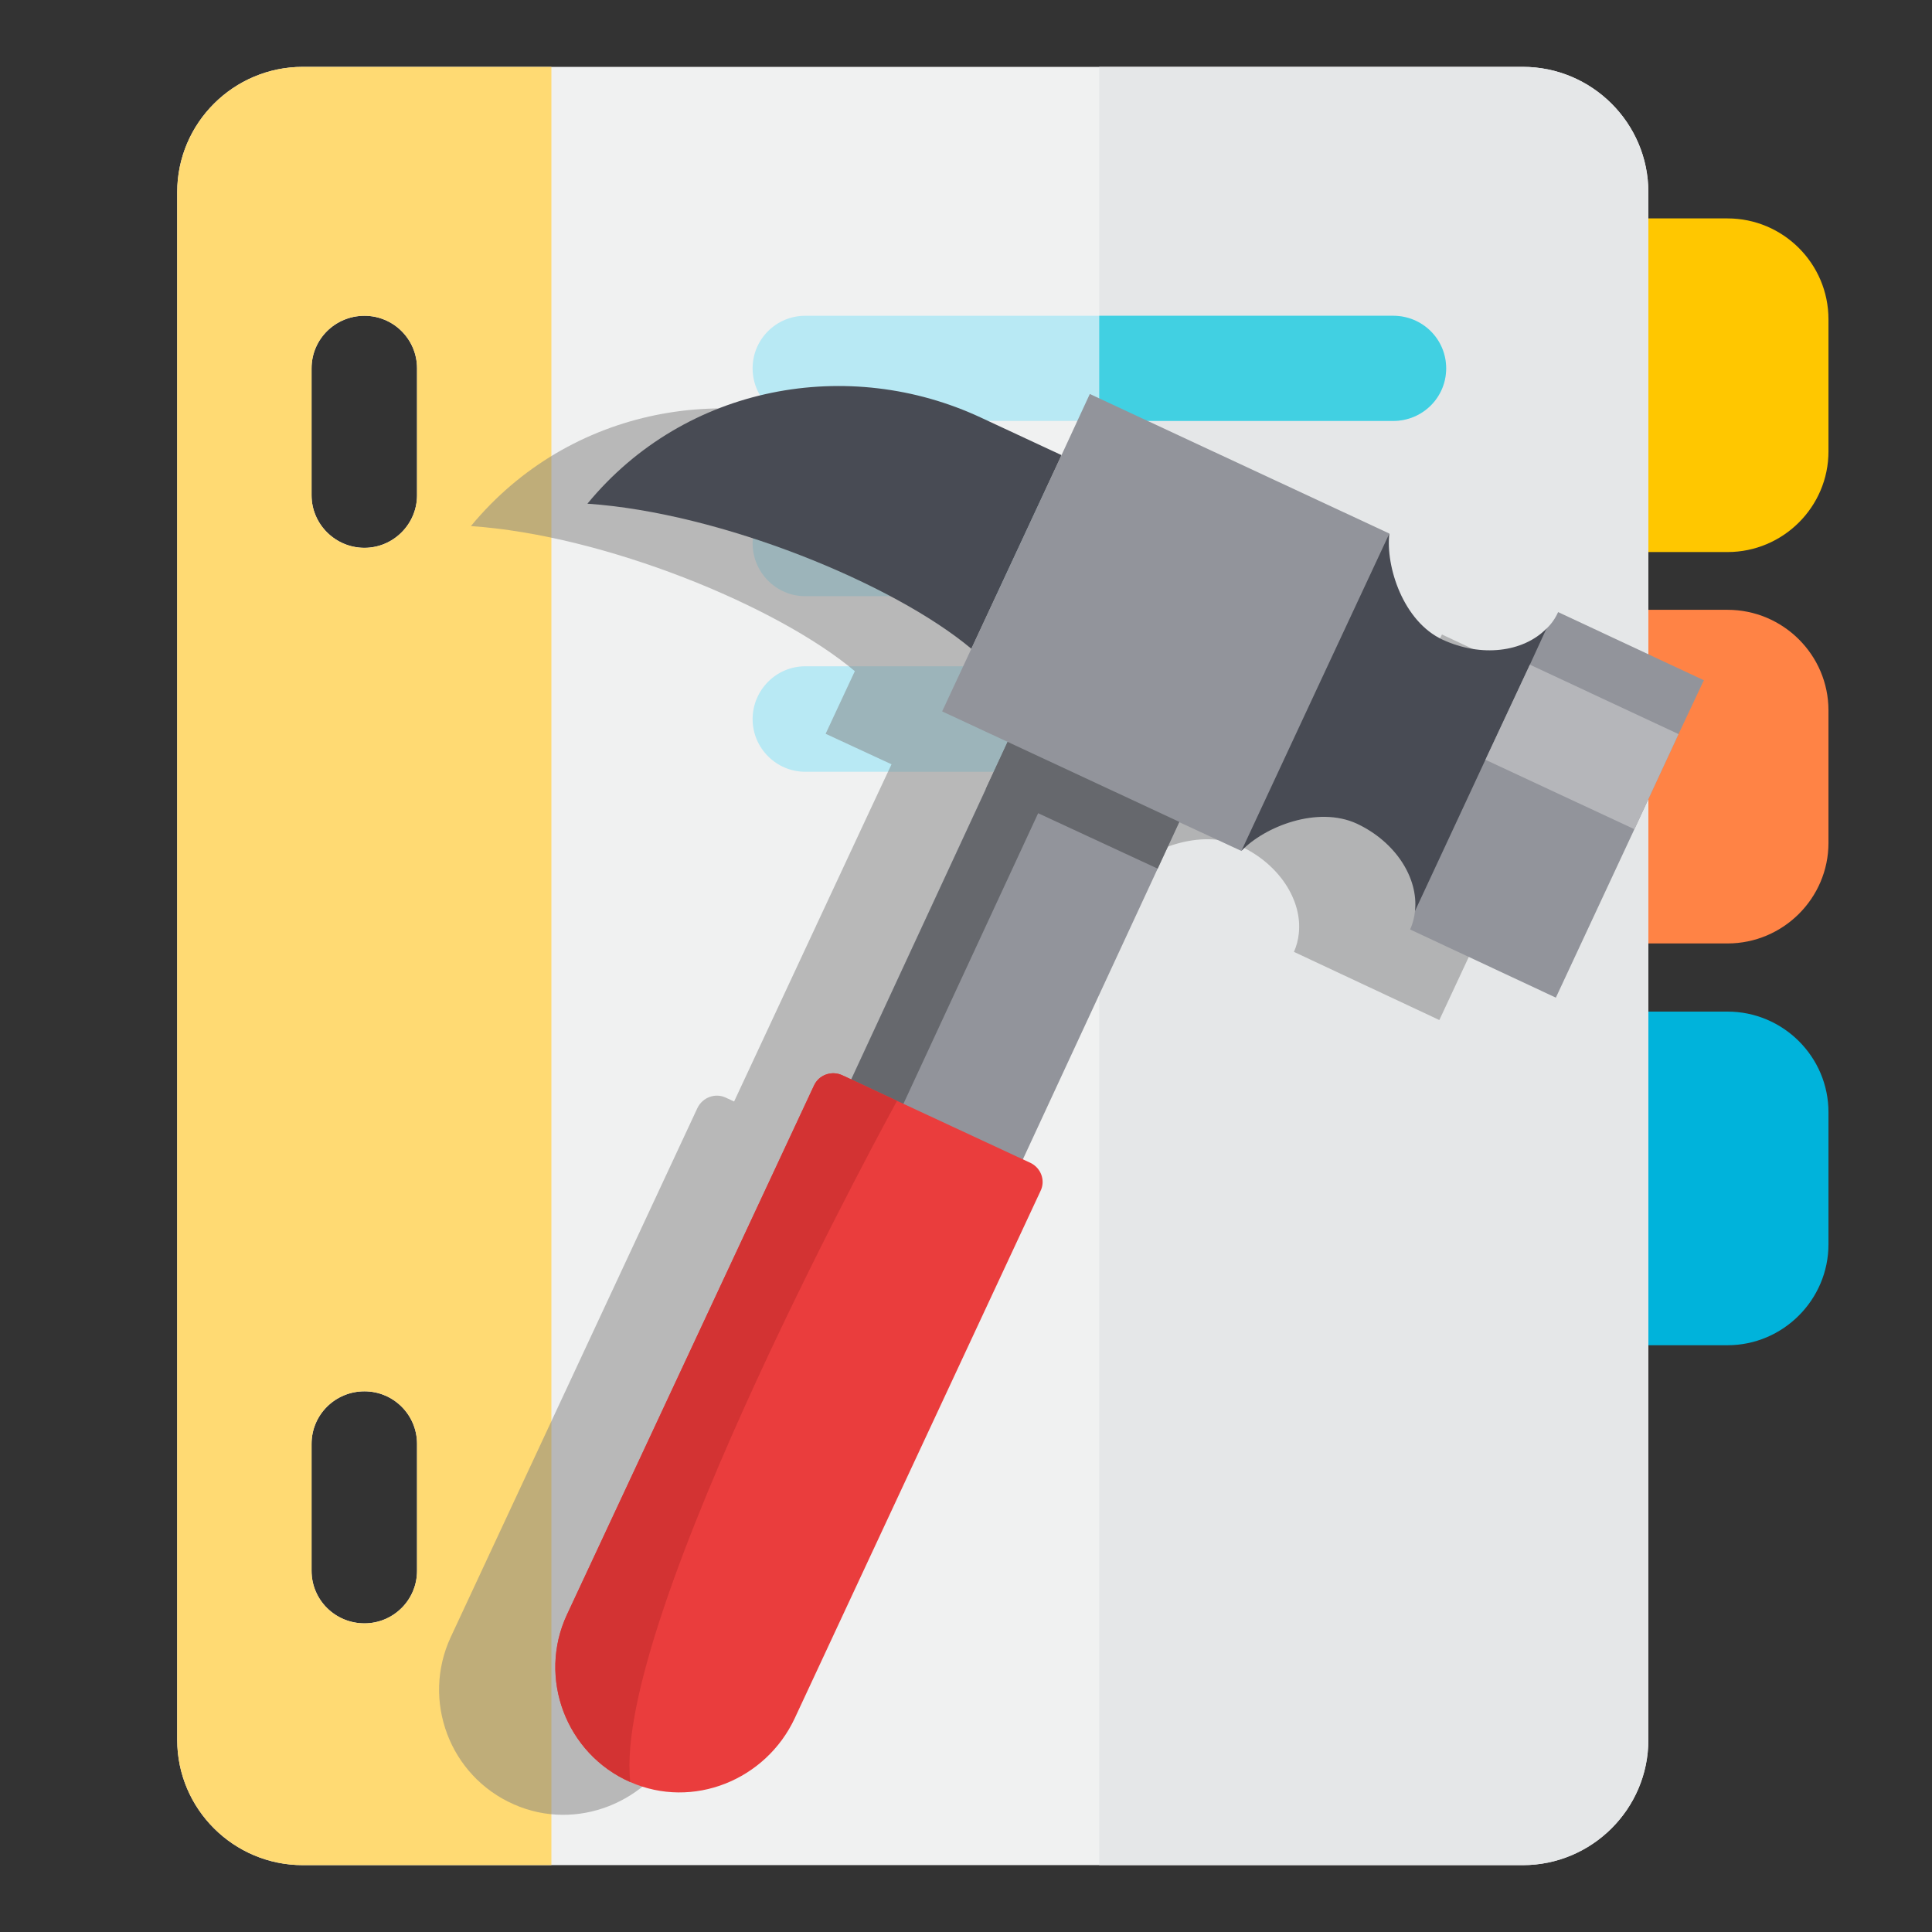 <?xml version="1.0" encoding="UTF-8"?>
<!DOCTYPE svg PUBLIC "-//W3C//DTD SVG 1.1//EN" "http://www.w3.org/Graphics/SVG/1.1/DTD/svg11.dtd">
<!-- Creator: CorelDRAW X6 -->
<svg xmlns="http://www.w3.org/2000/svg" xml:space="preserve" width="34.502mm" height="34.502mm" version="1.1" style="shape-rendering:geometricPrecision; text-rendering:geometricPrecision; image-rendering:optimizeQuality; fill-rule:evenodd; clip-rule:evenodd"
viewBox="0 0 5953 5953"
 xmlns:xlink="http://www.w3.org/1999/xlink">
 <rect x="0" y="0" width="5953" height="5953" fill="#333333" stroke="none"/>
 <defs>
  <style type="text/css">
   <![CDATA[
    .fil0 {fill:none}
    .fil3 {fill:#00B3DB}
    .fil8 {fill:#41D0E2}
    .fil13 {fill:#484B54}
    .fil11 {fill:#66686D}
    .fil10 {fill:#92949B}
    .fil15 {fill:#B5B6BA}
    .fil7 {fill:#B8E9F4}
    .fil14 {fill:#D33333}
    .fil5 {fill:#E5E7E8}
    .fil12 {fill:#EA3D3D}
    .fil4 {fill:#F0F1F1}
    .fil2 {fill:#FF8345}
    .fil1 {fill:#FFC700}
    .fil6 {fill:#FFDA73}
    .fil9 {fill:gray;fill-opacity:0.502}
   ]]>
  </style>
 </defs>
 <g id="Layer_x0020_1">
  <rect class="fil0" width="5953" height="5953"/>
  <g id="_840573584">
   <path class="fil1" d="M5323 673l-569 0 0 1028 569 0c171,0 311,-139 311,-310l0 -407c0,-172 -140,-311 -311,-311l0 0zm0 0z"/>
   <path class="fil2" d="M5323 1879l-569 0 0 1028 569 0c171,0 311,-139 311,-310l0 -408c0,-171 -140,-310 -311,-310l0 0zm0 0z"/>
   <path class="fil3" d="M5323 3117l-569 0 0 1028 569 0c171,0 311,-140 311,-311l0 -407c0,-171 -140,-310 -311,-310zm0 0z"/>
   <path class="fil4" d="M4692 206l-3759 0c-213,0 -387,173 -387,386l0 4769c0,213 174,386 387,386l3759 0c213,0 387,-173 387,-386l0 -4769c0,-213 -174,-386 -387,-386zm-3407 4634c0,90 -73,162 -162,162 -90,0 -163,-72 -163,-162l0 -391c0,-90 73,-162 163,-162 89,0 162,72 162,162l0 391zm0 -3314c0,89 -73,162 -162,162 -90,0 -163,-73 -163,-162l0 -391c0,-90 73,-162 163,-162 89,0 162,72 162,162l0 391zm0 0z"/>
   <path class="fil5" d="M5079 592l0 4769c0,213 -174,386 -387,386l-1305 0 0 -5541 1305 0c213,0 387,173 387,386zm0 0z"/>
   <path class="fil6" d="M933 206c-213,0 -387,173 -387,386l0 4769c0,213 174,386 387,386l766 0 0 -5541 -766 0zm352 4634c0,90 -73,162 -162,162 -90,0 -163,-72 -163,-162l0 -391c0,-90 73,-162 163,-162 89,0 162,72 162,162l0 391zm0 -3314c0,89 -73,162 -162,162 -90,0 -163,-73 -163,-162l0 -391c0,-90 73,-162 163,-162 89,0 162,72 162,162l0 391zm0 0z"/>
   <g>
    <path class="fil7" d="M4456 1135c0,90 -73,162 -163,162l-1812 0c-89,0 -162,-72 -162,-162 0,-90 73,-162 162,-162l1812 0c90,0 163,72 163,162l0 0zm0 0z"/>
    <path class="fil7" d="M4046 1674c0,90 -73,163 -163,163l-1402 0c-89,0 -162,-73 -162,-163 0,-89 73,-162 162,-162l1402 0c90,0 163,73 163,162zm0 0z"/>
    <path class="fil7" d="M4456 2216c0,89 -73,162 -163,162l-1812 0c-89,0 -162,-73 -162,-162 0,-90 73,-163 162,-163l1812 0c90,0 163,73 163,163l0 0zm0 0z"/>
   </g>
   <path class="fil8" d="M3883 1837l-496 0 0 -325 496 0c90,0 163,73 163,162 0,90 -73,163 -163,163l0 0zm0 0z"/>
   <path class="fil8" d="M4456 2216c0,89 -73,162 -163,162l-906 0 0 -325 906 0c90,0 163,73 163,163l0 0zm0 0z"/>
   <path class="fil8" d="M4293 1297l-906 0 0 -324 906 0c90,0 163,72 163,162 0,90 -73,162 -163,162l0 0zm0 0z"/>
  </g>
  <path class="fil9" d="M3000 1283l922 430c-12,102 44,271 165,327 118,55 248,39 319,-34 15,-14 28,-31 37,-51l448 210 -77 166 -137 293 -242 519 -448 -210c8,-18 13,-37 15,-57 11,-102 -60,-213 -180,-269 -120,-56 -285,9 -356,84l-191 -89 -67 143 -417 895 25 12c33,16 47,55 32,87l-757 1624c-89,191 -314,282 -507,197 -199,-87 -286,-321 -195,-516l760 -1630c16,-33 55,-47 87,-32l26 12 418 -896 67 -143 -203 -94 90 -193c-239,-201 -771,-419 -1183,-447 304,-368 807,-455 1214,-265l247 115 88 -188z"/>
  <g id="_840576432">
   <rect class="fil10" transform="matrix(-0.051 0.11 -0.11 -0.051 3709.81 2368.65)" width="12450" height="4815"/>
   <g>
    <rect class="fil11" transform="matrix(-0.051 0.11 -0.11 -0.051 3341.91 2197.11)" width="12450" height="1463"/>
    <rect class="fil11" transform="matrix(-0.051 0.11 -0.11 -0.051 3709.85 2368.62)" width="2799" height="4815"/>
   </g>
   <path class="fil12" d="M1942 5491c-198,-87 -286,-321 -195,-516l761 -1630c15,-33 54,-47 87,-32l26 12 143 67 0 0 385 179 26 12c33,16 47,55 31,87l-757 1624c-89,191 -314,282 -507,197z"/>
   <g>
    <path class="fil13" d="M3023 1287c-406,-190 -910,-103 -1213,265 411,28 943,246 1183,447l88 -189 190 -408 -1 0c-137,-64 -236,-110 -247,-115z"/>
    <path class="fil13" d="M4237 1696l-402 862 -10 64c71,-75 235,-140 356,-84 119,56 190,167 179,269l11 1 402 -862 -8 -9c-72,73 -201,89 -320,34 -121,-56 -176,-225 -164,-327l-44 52z"/>
   </g>
   <path class="fil14" d="M1942 5491c-198,-87 -286,-321 -195,-516l761 -1630c15,-33 54,-47 87,-32l26 12 143 67 0 0c0,0 -878,1594 -822,2099z"/>
   <path class="fil10" d="M4794 3074l-449 -210c8,-18 13,-37 15,-57l217 -466 137 -293 51 -111c15,-14 27,-31 36,-51l449 210 -78 166 -136 293 -242 519z"/>
   <polygon class="fil15" points="5036,2555 4577,2341 4714,2048 5172,2262 "/>
   <path class="fil10" d="M3358 1214l-87 188 -190 408 -88 189 -90 193 202 94 0 0 528 246 0 1 192 89c8,-18 448,-961 456,-978 0,0 -579,-270 -923,-430z"/>
   <g>
   </g>
   <g>
   </g>
   <g>
   </g>
   <g>
   </g>
   <g>
   </g>
   <g>
   </g>
   <g>
   </g>
   <g>
   </g>
   <g>
   </g>
   <g>
   </g>
   <g>
   </g>
   <g>
   </g>
   <g>
   </g>
   <g>
   </g>
   <g>
   </g>
  </g>
 </g>
</svg>
